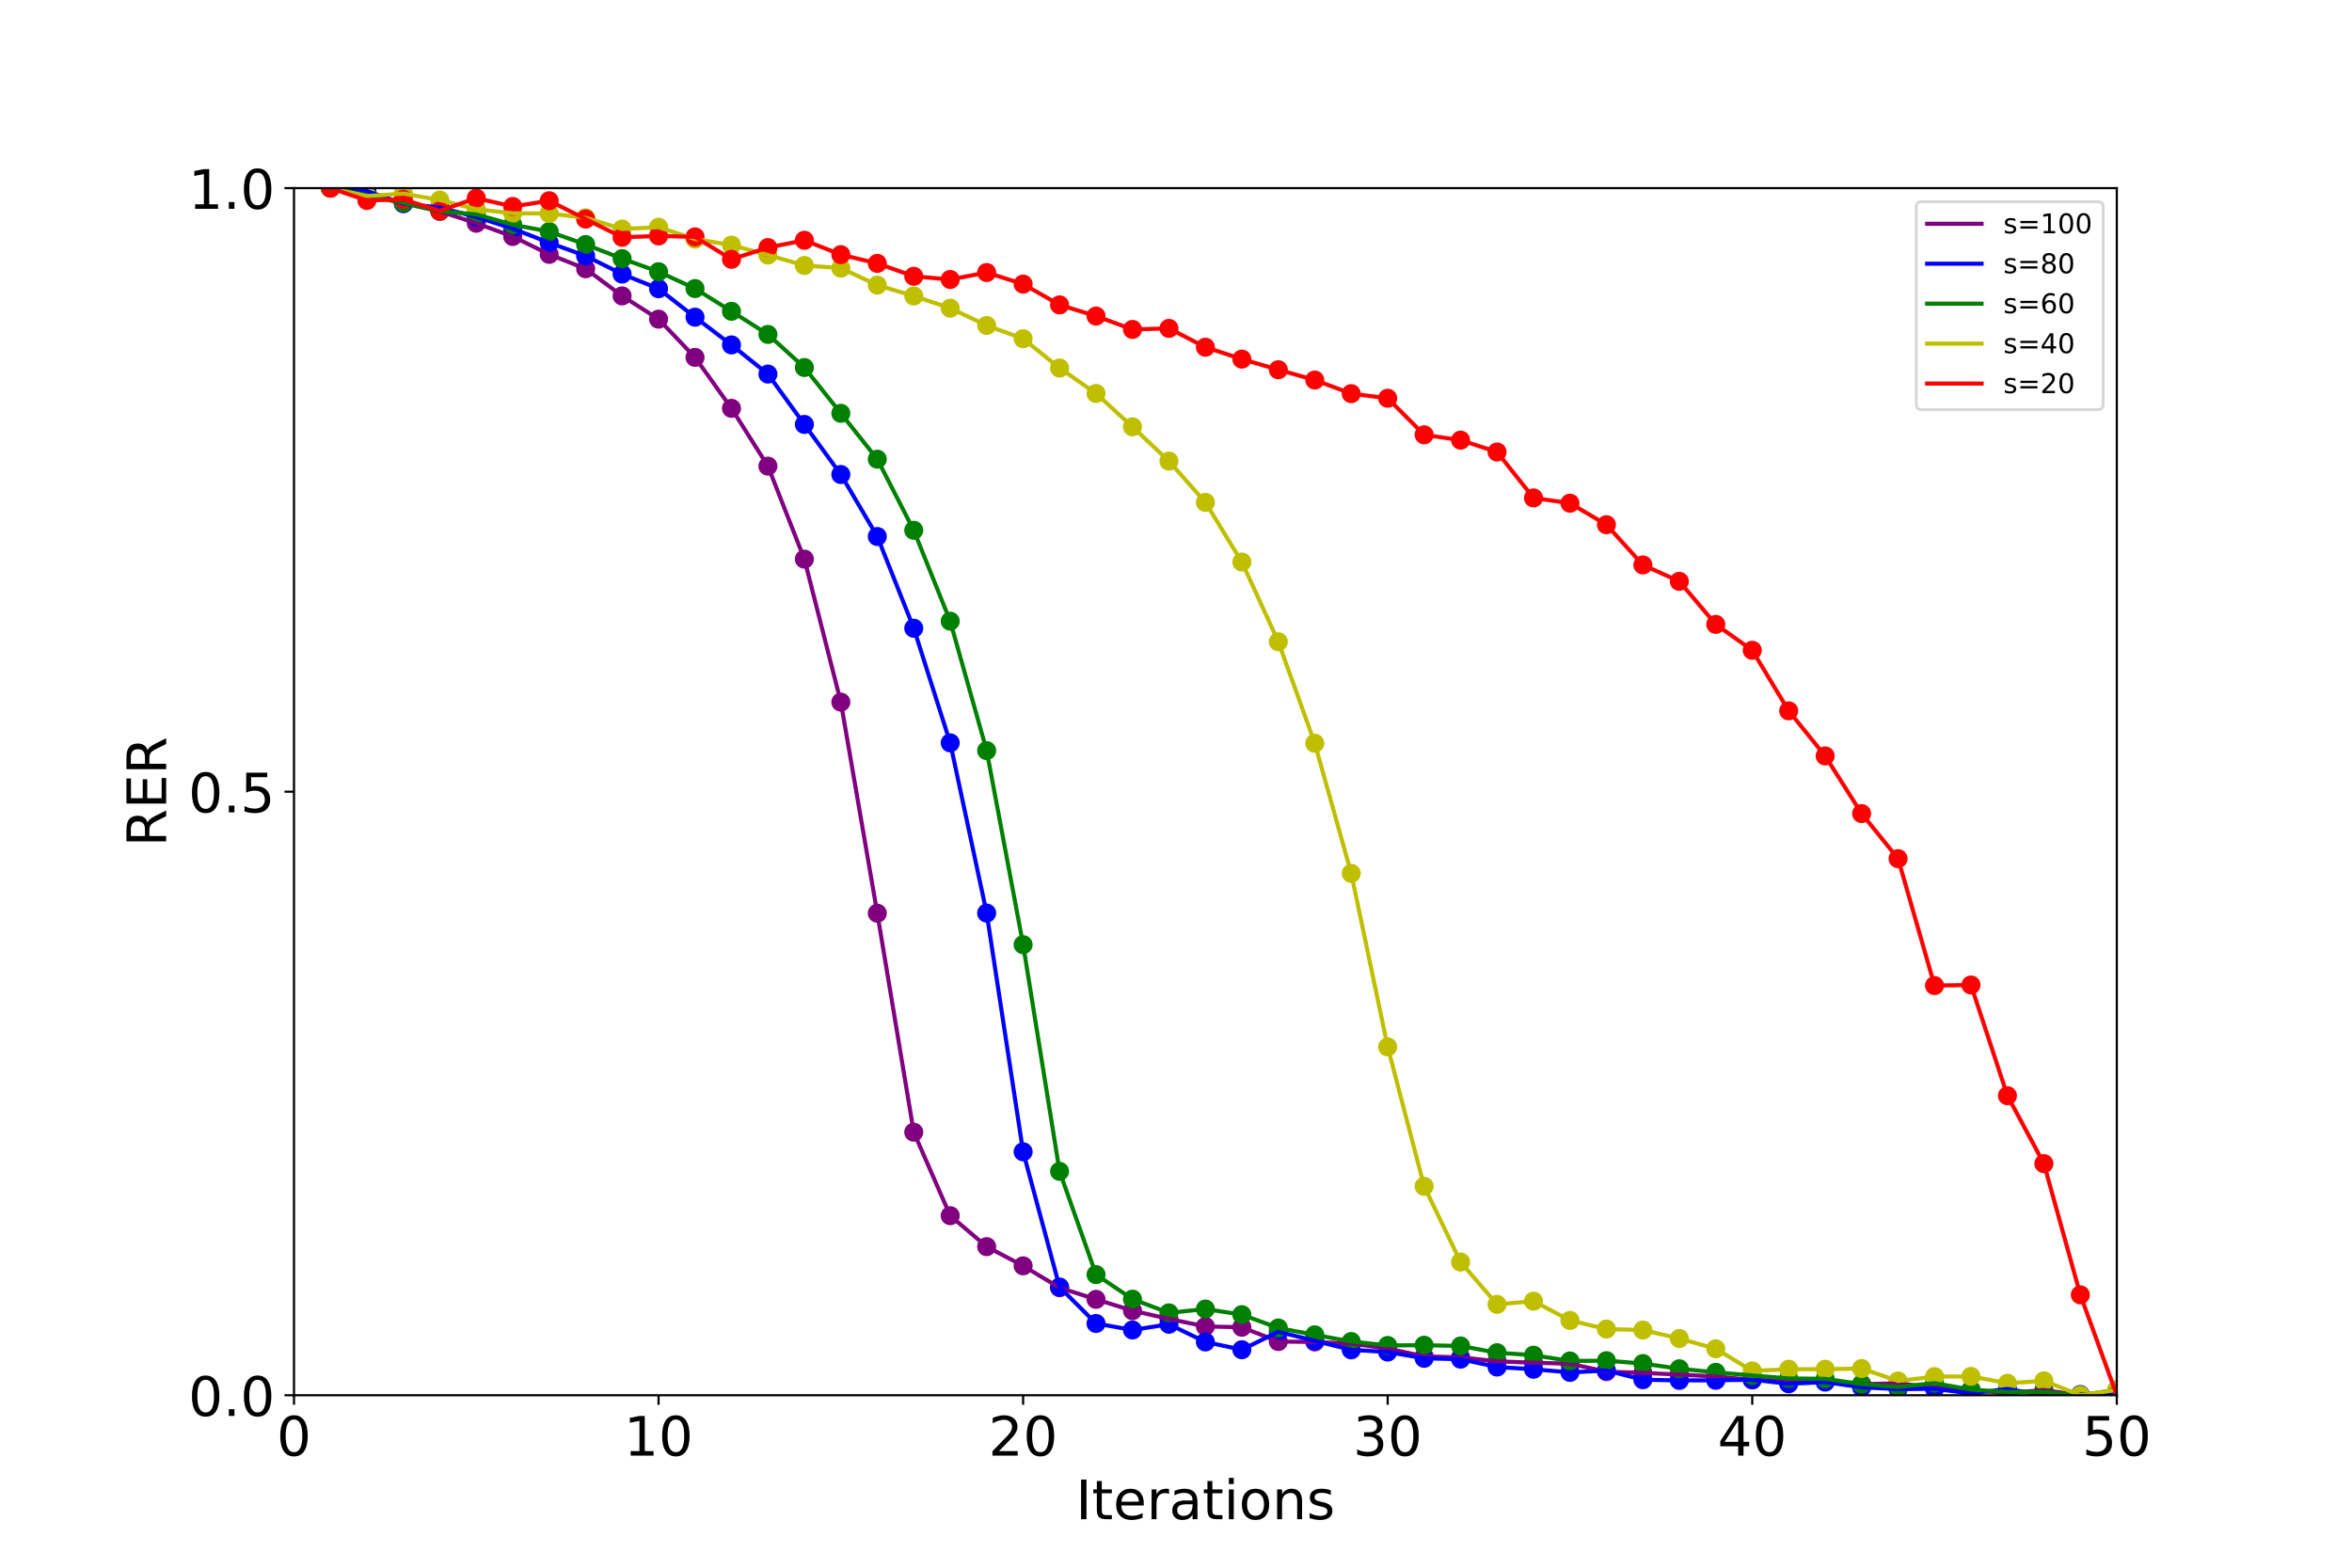 <?xml version="1.0" encoding="utf-8" standalone="no"?>
<!DOCTYPE svg PUBLIC "-//W3C//DTD SVG 1.1//EN"
  "http://www.w3.org/Graphics/SVG/1.1/DTD/svg11.dtd">
<!-- Created with matplotlib (https://matplotlib.org/) -->
<svg height="576pt" version="1.1" viewBox="0 0 864 576" width="864pt" xmlns="http://www.w3.org/2000/svg" xmlns:xlink="http://www.w3.org/1999/xlink">
 <defs>
  <style type="text/css">*{stroke-linecap:butt;stroke-linejoin:round;}</style>
 </defs>
 <g id="figure_1">
  <g id="patch_1">
   <path d="M 0 576 
L 864 576 
L 864 0 
L 0 0 
z
" style="fill:#ffffff;"/>
  </g>
  <g id="axes_1">
   <g id="patch_2">
    <path d="M 108 512.64 
L 777.6 512.64 
L 777.6 69.12 
L 108 69.12 
z
" style="fill:#ffffff;"/>
   </g>
   <g id="PathCollection_1">
    <defs>
     <path d="M 0 3 
C 0.796 3 1.559 2.684 2.121 2.121 
C 2.684 1.559 3 0.796 3 0 
C 3 -0.796 2.684 -1.559 2.121 -2.121 
C 1.559 -2.684 0.796 -3 0 -3 
C -0.796 -3 -1.559 -2.684 -2.121 -2.121 
C -2.684 -1.559 -3 -0.796 -3 0 
C -3 0.796 -2.684 1.559 -2.121 2.121 
C -1.559 2.684 -0.796 3 0 3 
z
" id="mfdae2e7017" style="stroke:#800080;"/>
    </defs>
    <g clip-path="url(#p3c20fa9053)">
     <use style="fill:#800080;stroke:#800080;" x="121.392" xlink:href="#mfdae2e7017" y="69.12"/>
     <use style="fill:#800080;stroke:#800080;" x="134.784" xlink:href="#mfdae2e7017" y="71.771"/>
     <use style="fill:#800080;stroke:#800080;" x="148.176" xlink:href="#mfdae2e7017" y="74.691"/>
     <use style="fill:#800080;stroke:#800080;" x="161.568" xlink:href="#mfdae2e7017" y="77.673"/>
     <use style="fill:#800080;stroke:#800080;" x="174.96" xlink:href="#mfdae2e7017" y="82.024"/>
     <use style="fill:#800080;stroke:#800080;" x="188.352" xlink:href="#mfdae2e7017" y="86.898"/>
     <use style="fill:#800080;stroke:#800080;" x="201.744" xlink:href="#mfdae2e7017" y="93.459"/>
     <use style="fill:#800080;stroke:#800080;" x="215.136" xlink:href="#mfdae2e7017" y="98.762"/>
     <use style="fill:#800080;stroke:#800080;" x="228.528" xlink:href="#mfdae2e7017" y="108.728"/>
     <use style="fill:#800080;stroke:#800080;" x="241.92" xlink:href="#mfdae2e7017" y="117.267"/>
     <use style="fill:#800080;stroke:#800080;" x="255.312" xlink:href="#mfdae2e7017" y="131.307"/>
     <use style="fill:#800080;stroke:#800080;" x="268.704" xlink:href="#mfdae2e7017" y="150.032"/>
     <use style="fill:#800080;stroke:#800080;" x="282.096" xlink:href="#mfdae2e7017" y="171.269"/>
     <use style="fill:#800080;stroke:#800080;" x="295.488" xlink:href="#mfdae2e7017" y="205.431"/>
     <use style="fill:#800080;stroke:#800080;" x="308.88" xlink:href="#mfdae2e7017" y="257.971"/>
     <use style="fill:#800080;stroke:#800080;" x="322.272" xlink:href="#mfdae2e7017" y="335.539"/>
     <use style="fill:#800080;stroke:#800080;" x="335.664" xlink:href="#mfdae2e7017" y="415.989"/>
     <use style="fill:#800080;stroke:#800080;" x="349.056" xlink:href="#mfdae2e7017" y="446.665"/>
     <use style="fill:#800080;stroke:#800080;" x="362.448" xlink:href="#mfdae2e7017" y="458.043"/>
     <use style="fill:#800080;stroke:#800080;" x="375.84" xlink:href="#mfdae2e7017" y="465.097"/>
     <use style="fill:#800080;stroke:#800080;" x="389.232" xlink:href="#mfdae2e7017" y="473.139"/>
     <use style="fill:#800080;stroke:#800080;" x="402.624" xlink:href="#mfdae2e7017" y="477.407"/>
     <use style="fill:#800080;stroke:#800080;" x="416.016" xlink:href="#mfdae2e7017" y="481.571"/>
     <use style="fill:#800080;stroke:#800080;" x="429.408" xlink:href="#mfdae2e7017" y="484.601"/>
     <use style="fill:#800080;stroke:#800080;" x="442.8" xlink:href="#mfdae2e7017" y="487.361"/>
     <use style="fill:#800080;stroke:#800080;" x="456.192" xlink:href="#mfdae2e7017" y="487.665"/>
     <use style="fill:#800080;stroke:#800080;" x="469.584" xlink:href="#mfdae2e7017" y="492.911"/>
     <use style="fill:#800080;stroke:#800080;" x="482.976" xlink:href="#mfdae2e7017" y="493.058"/>
     <use style="fill:#800080;stroke:#800080;" x="496.368" xlink:href="#mfdae2e7017" y="493.695"/>
     <use style="fill:#800080;stroke:#800080;" x="509.76" xlink:href="#mfdae2e7017" y="495.455"/>
     <use style="fill:#800080;stroke:#800080;" x="523.152" xlink:href="#mfdae2e7017" y="498.366"/>
     <use style="fill:#800080;stroke:#800080;" x="536.544" xlink:href="#mfdae2e7017" y="498.718"/>
     <use style="fill:#800080;stroke:#800080;" x="549.936" xlink:href="#mfdae2e7017" y="500.182"/>
     <use style="fill:#800080;stroke:#800080;" x="563.328" xlink:href="#mfdae2e7017" y="500.684"/>
     <use style="fill:#800080;stroke:#800080;" x="576.72" xlink:href="#mfdae2e7017" y="501.062"/>
     <use style="fill:#800080;stroke:#800080;" x="590.112" xlink:href="#mfdae2e7017" y="503.964"/>
     <use style="fill:#800080;stroke:#800080;" x="603.504" xlink:href="#mfdae2e7017" y="504.432"/>
     <use style="fill:#800080;stroke:#800080;" x="616.896" xlink:href="#mfdae2e7017" y="505.051"/>
     <use style="fill:#800080;stroke:#800080;" x="630.288" xlink:href="#mfdae2e7017" y="505.749"/>
     <use style="fill:#800080;stroke:#800080;" x="643.68" xlink:href="#mfdae2e7017" y="507.006"/>
     <use style="fill:#800080;stroke:#800080;" x="657.072" xlink:href="#mfdae2e7017" y="507.304"/>
     <use style="fill:#800080;stroke:#800080;" x="670.464" xlink:href="#mfdae2e7017" y="507.492"/>
     <use style="fill:#800080;stroke:#800080;" x="683.856" xlink:href="#mfdae2e7017" y="508.569"/>
     <use style="fill:#800080;stroke:#800080;" x="697.248" xlink:href="#mfdae2e7017" y="508.269"/>
     <use style="fill:#800080;stroke:#800080;" x="710.64" xlink:href="#mfdae2e7017" y="509.815"/>
     <use style="fill:#800080;stroke:#800080;" x="724.032" xlink:href="#mfdae2e7017" y="510.755"/>
     <use style="fill:#800080;stroke:#800080;" x="737.424" xlink:href="#mfdae2e7017" y="511.852"/>
     <use style="fill:#800080;stroke:#800080;" x="750.816" xlink:href="#mfdae2e7017" y="510.717"/>
     <use style="fill:#800080;stroke:#800080;" x="764.208" xlink:href="#mfdae2e7017" y="512.64"/>
     <use style="fill:#800080;stroke:#800080;" x="777.6" xlink:href="#mfdae2e7017" y="511.805"/>
    </g>
   </g>
   <g id="PathCollection_2">
    <defs>
     <path d="M 0 3 
C 0.796 3 1.559 2.684 2.121 2.121 
C 2.684 1.559 3 0.796 3 0 
C 3 -0.796 2.684 -1.559 2.121 -2.121 
C 1.559 -2.684 0.796 -3 0 -3 
C -0.796 -3 -1.559 -2.684 -2.121 -2.121 
C -2.684 -1.559 -3 -0.796 -3 0 
C -3 0.796 -2.684 1.559 -2.121 2.121 
C -1.559 2.684 -0.796 3 0 3 
z
" id="m4d33d87f3a" style="stroke:#0000ff;"/>
    </defs>
    <g clip-path="url(#p3c20fa9053)">
     <use style="fill:#0000ff;stroke:#0000ff;" x="121.392" xlink:href="#m4d33d87f3a" y="69.12"/>
     <use style="fill:#0000ff;stroke:#0000ff;" x="134.784" xlink:href="#m4d33d87f3a" y="70.202"/>
     <use style="fill:#0000ff;stroke:#0000ff;" x="148.176" xlink:href="#m4d33d87f3a" y="74.846"/>
     <use style="fill:#0000ff;stroke:#0000ff;" x="161.568" xlink:href="#m4d33d87f3a" y="76.245"/>
     <use style="fill:#0000ff;stroke:#0000ff;" x="174.96" xlink:href="#m4d33d87f3a" y="79.733"/>
     <use style="fill:#0000ff;stroke:#0000ff;" x="188.352" xlink:href="#m4d33d87f3a" y="84.003"/>
     <use style="fill:#0000ff;stroke:#0000ff;" x="201.744" xlink:href="#m4d33d87f3a" y="89.193"/>
     <use style="fill:#0000ff;stroke:#0000ff;" x="215.136" xlink:href="#m4d33d87f3a" y="94.036"/>
     <use style="fill:#0000ff;stroke:#0000ff;" x="228.528" xlink:href="#m4d33d87f3a" y="100.691"/>
     <use style="fill:#0000ff;stroke:#0000ff;" x="241.92" xlink:href="#m4d33d87f3a" y="106.084"/>
     <use style="fill:#0000ff;stroke:#0000ff;" x="255.312" xlink:href="#m4d33d87f3a" y="116.538"/>
     <use style="fill:#0000ff;stroke:#0000ff;" x="268.704" xlink:href="#m4d33d87f3a" y="126.727"/>
     <use style="fill:#0000ff;stroke:#0000ff;" x="282.096" xlink:href="#m4d33d87f3a" y="137.446"/>
     <use style="fill:#0000ff;stroke:#0000ff;" x="295.488" xlink:href="#m4d33d87f3a" y="155.941"/>
     <use style="fill:#0000ff;stroke:#0000ff;" x="308.88" xlink:href="#m4d33d87f3a" y="174.342"/>
     <use style="fill:#0000ff;stroke:#0000ff;" x="322.272" xlink:href="#m4d33d87f3a" y="197.116"/>
     <use style="fill:#0000ff;stroke:#0000ff;" x="335.664" xlink:href="#m4d33d87f3a" y="230.825"/>
     <use style="fill:#0000ff;stroke:#0000ff;" x="349.056" xlink:href="#m4d33d87f3a" y="272.948"/>
     <use style="fill:#0000ff;stroke:#0000ff;" x="362.448" xlink:href="#m4d33d87f3a" y="335.484"/>
     <use style="fill:#0000ff;stroke:#0000ff;" x="375.84" xlink:href="#m4d33d87f3a" y="423.189"/>
     <use style="fill:#0000ff;stroke:#0000ff;" x="389.232" xlink:href="#m4d33d87f3a" y="472.888"/>
     <use style="fill:#0000ff;stroke:#0000ff;" x="402.624" xlink:href="#m4d33d87f3a" y="486.275"/>
     <use style="fill:#0000ff;stroke:#0000ff;" x="416.016" xlink:href="#m4d33d87f3a" y="488.667"/>
     <use style="fill:#0000ff;stroke:#0000ff;" x="429.408" xlink:href="#m4d33d87f3a" y="486.551"/>
     <use style="fill:#0000ff;stroke:#0000ff;" x="442.8" xlink:href="#m4d33d87f3a" y="493.063"/>
     <use style="fill:#0000ff;stroke:#0000ff;" x="456.192" xlink:href="#m4d33d87f3a" y="495.919"/>
     <use style="fill:#0000ff;stroke:#0000ff;" x="469.584" xlink:href="#m4d33d87f3a" y="489.298"/>
     <use style="fill:#0000ff;stroke:#0000ff;" x="482.976" xlink:href="#m4d33d87f3a" y="492.659"/>
     <use style="fill:#0000ff;stroke:#0000ff;" x="496.368" xlink:href="#m4d33d87f3a" y="495.959"/>
     <use style="fill:#0000ff;stroke:#0000ff;" x="509.76" xlink:href="#m4d33d87f3a" y="496.766"/>
     <use style="fill:#0000ff;stroke:#0000ff;" x="523.152" xlink:href="#m4d33d87f3a" y="499.073"/>
     <use style="fill:#0000ff;stroke:#0000ff;" x="536.544" xlink:href="#m4d33d87f3a" y="499.385"/>
     <use style="fill:#0000ff;stroke:#0000ff;" x="549.936" xlink:href="#m4d33d87f3a" y="502.279"/>
     <use style="fill:#0000ff;stroke:#0000ff;" x="563.328" xlink:href="#m4d33d87f3a" y="503.085"/>
     <use style="fill:#0000ff;stroke:#0000ff;" x="576.72" xlink:href="#m4d33d87f3a" y="504.244"/>
     <use style="fill:#0000ff;stroke:#0000ff;" x="590.112" xlink:href="#m4d33d87f3a" y="503.557"/>
     <use style="fill:#0000ff;stroke:#0000ff;" x="603.504" xlink:href="#m4d33d87f3a" y="506.937"/>
     <use style="fill:#0000ff;stroke:#0000ff;" x="616.896" xlink:href="#m4d33d87f3a" y="507.187"/>
     <use style="fill:#0000ff;stroke:#0000ff;" x="630.288" xlink:href="#m4d33d87f3a" y="507.153"/>
     <use style="fill:#0000ff;stroke:#0000ff;" x="643.68" xlink:href="#m4d33d87f3a" y="506.937"/>
     <use style="fill:#0000ff;stroke:#0000ff;" x="657.072" xlink:href="#m4d33d87f3a" y="508.44"/>
     <use style="fill:#0000ff;stroke:#0000ff;" x="670.464" xlink:href="#m4d33d87f3a" y="507.813"/>
     <use style="fill:#0000ff;stroke:#0000ff;" x="683.856" xlink:href="#m4d33d87f3a" y="509.714"/>
     <use style="fill:#0000ff;stroke:#0000ff;" x="697.248" xlink:href="#m4d33d87f3a" y="510.394"/>
     <use style="fill:#0000ff;stroke:#0000ff;" x="710.64" xlink:href="#m4d33d87f3a" y="510.274"/>
     <use style="fill:#0000ff;stroke:#0000ff;" x="724.032" xlink:href="#m4d33d87f3a" y="512.003"/>
     <use style="fill:#0000ff;stroke:#0000ff;" x="737.424" xlink:href="#m4d33d87f3a" y="510.316"/>
     <use style="fill:#0000ff;stroke:#0000ff;" x="750.816" xlink:href="#m4d33d87f3a" y="512.64"/>
     <use style="fill:#0000ff;stroke:#0000ff;" x="764.208" xlink:href="#m4d33d87f3a" y="512.375"/>
     <use style="fill:#0000ff;stroke:#0000ff;" x="777.6" xlink:href="#m4d33d87f3a" y="512.482"/>
    </g>
   </g>
   <g id="PathCollection_3">
    <defs>
     <path d="M 0 3 
C 0.796 3 1.559 2.684 2.121 2.121 
C 2.684 1.559 3 0.796 3 0 
C 3 -0.796 2.684 -1.559 2.121 -2.121 
C 1.559 -2.684 0.796 -3 0 -3 
C -0.796 -3 -1.559 -2.684 -2.121 -2.121 
C -2.684 -1.559 -3 -0.796 -3 0 
C -3 0.796 -2.684 1.559 -2.121 2.121 
C -1.559 2.684 -0.796 3 0 3 
z
" id="mc385e2de82" style="stroke:#008000;"/>
    </defs>
    <g clip-path="url(#p3c20fa9053)">
     <use style="fill:#008000;stroke:#008000;" x="121.392" xlink:href="#mc385e2de82" y="69.12"/>
     <use style="fill:#008000;stroke:#008000;" x="134.784" xlink:href="#mc385e2de82" y="71.742"/>
     <use style="fill:#008000;stroke:#008000;" x="148.176" xlink:href="#mc385e2de82" y="74.508"/>
     <use style="fill:#008000;stroke:#008000;" x="161.568" xlink:href="#mc385e2de82" y="77.611"/>
     <use style="fill:#008000;stroke:#008000;" x="174.96" xlink:href="#mc385e2de82" y="78.777"/>
     <use style="fill:#008000;stroke:#008000;" x="188.352" xlink:href="#mc385e2de82" y="82.549"/>
     <use style="fill:#008000;stroke:#008000;" x="201.744" xlink:href="#mc385e2de82" y="85.093"/>
     <use style="fill:#008000;stroke:#008000;" x="215.136" xlink:href="#mc385e2de82" y="89.846"/>
     <use style="fill:#008000;stroke:#008000;" x="228.528" xlink:href="#mc385e2de82" y="95.021"/>
     <use style="fill:#008000;stroke:#008000;" x="241.92" xlink:href="#mc385e2de82" y="99.843"/>
     <use style="fill:#008000;stroke:#008000;" x="255.312" xlink:href="#mc385e2de82" y="106.024"/>
     <use style="fill:#008000;stroke:#008000;" x="268.704" xlink:href="#mc385e2de82" y="114.379"/>
     <use style="fill:#008000;stroke:#008000;" x="282.096" xlink:href="#mc385e2de82" y="122.877"/>
     <use style="fill:#008000;stroke:#008000;" x="295.488" xlink:href="#mc385e2de82" y="135.035"/>
     <use style="fill:#008000;stroke:#008000;" x="308.88" xlink:href="#mc385e2de82" y="151.862"/>
     <use style="fill:#008000;stroke:#008000;" x="322.272" xlink:href="#mc385e2de82" y="168.714"/>
     <use style="fill:#008000;stroke:#008000;" x="335.664" xlink:href="#mc385e2de82" y="194.841"/>
     <use style="fill:#008000;stroke:#008000;" x="349.056" xlink:href="#mc385e2de82" y="228.236"/>
     <use style="fill:#008000;stroke:#008000;" x="362.448" xlink:href="#mc385e2de82" y="275.786"/>
     <use style="fill:#008000;stroke:#008000;" x="375.84" xlink:href="#mc385e2de82" y="347.094"/>
     <use style="fill:#008000;stroke:#008000;" x="389.232" xlink:href="#mc385e2de82" y="430.385"/>
     <use style="fill:#008000;stroke:#008000;" x="402.624" xlink:href="#mc385e2de82" y="468.311"/>
     <use style="fill:#008000;stroke:#008000;" x="416.016" xlink:href="#mc385e2de82" y="477.33"/>
     <use style="fill:#008000;stroke:#008000;" x="429.408" xlink:href="#mc385e2de82" y="482.367"/>
     <use style="fill:#008000;stroke:#008000;" x="442.8" xlink:href="#mc385e2de82" y="480.965"/>
     <use style="fill:#008000;stroke:#008000;" x="456.192" xlink:href="#mc385e2de82" y="483.03"/>
     <use style="fill:#008000;stroke:#008000;" x="469.584" xlink:href="#mc385e2de82" y="487.934"/>
     <use style="fill:#008000;stroke:#008000;" x="482.976" xlink:href="#mc385e2de82" y="490.445"/>
     <use style="fill:#008000;stroke:#008000;" x="496.368" xlink:href="#mc385e2de82" y="492.9"/>
     <use style="fill:#008000;stroke:#008000;" x="509.76" xlink:href="#mc385e2de82" y="494.344"/>
     <use style="fill:#008000;stroke:#008000;" x="523.152" xlink:href="#mc385e2de82" y="494.255"/>
     <use style="fill:#008000;stroke:#008000;" x="536.544" xlink:href="#mc385e2de82" y="494.536"/>
     <use style="fill:#008000;stroke:#008000;" x="549.936" xlink:href="#mc385e2de82" y="497.018"/>
     <use style="fill:#008000;stroke:#008000;" x="563.328" xlink:href="#mc385e2de82" y="497.929"/>
     <use style="fill:#008000;stroke:#008000;" x="576.72" xlink:href="#mc385e2de82" y="500.048"/>
     <use style="fill:#008000;stroke:#008000;" x="590.112" xlink:href="#mc385e2de82" y="499.943"/>
     <use style="fill:#008000;stroke:#008000;" x="603.504" xlink:href="#mc385e2de82" y="500.988"/>
     <use style="fill:#008000;stroke:#008000;" x="616.896" xlink:href="#mc385e2de82" y="502.915"/>
     <use style="fill:#008000;stroke:#008000;" x="630.288" xlink:href="#mc385e2de82" y="504.218"/>
     <use style="fill:#008000;stroke:#008000;" x="643.68" xlink:href="#mc385e2de82" y="505.376"/>
     <use style="fill:#008000;stroke:#008000;" x="657.072" xlink:href="#mc385e2de82" y="506.456"/>
     <use style="fill:#008000;stroke:#008000;" x="670.464" xlink:href="#mc385e2de82" y="506.609"/>
     <use style="fill:#008000;stroke:#008000;" x="683.856" xlink:href="#mc385e2de82" y="508.539"/>
     <use style="fill:#008000;stroke:#008000;" x="697.248" xlink:href="#mc385e2de82" y="509.57"/>
     <use style="fill:#008000;stroke:#008000;" x="710.64" xlink:href="#mc385e2de82" y="508.191"/>
     <use style="fill:#008000;stroke:#008000;" x="724.032" xlink:href="#mc385e2de82" y="510.572"/>
     <use style="fill:#008000;stroke:#008000;" x="737.424" xlink:href="#mc385e2de82" y="511.438"/>
     <use style="fill:#008000;stroke:#008000;" x="750.816" xlink:href="#mc385e2de82" y="511.437"/>
     <use style="fill:#008000;stroke:#008000;" x="764.208" xlink:href="#mc385e2de82" y="512.64"/>
     <use style="fill:#008000;stroke:#008000;" x="777.6" xlink:href="#mc385e2de82" y="510.653"/>
    </g>
   </g>
   <g id="PathCollection_4">
    <defs>
     <path d="M 0 3 
C 0.796 3 1.559 2.684 2.121 2.121 
C 2.684 1.559 3 0.796 3 0 
C 3 -0.796 2.684 -1.559 2.121 -2.121 
C 1.559 -2.684 0.796 -3 0 -3 
C -0.796 -3 -1.559 -2.684 -2.121 -2.121 
C -2.684 -1.559 -3 -0.796 -3 0 
C -3 0.796 -2.684 1.559 -2.121 2.121 
C -1.559 2.684 -0.796 3 0 3 
z
" id="m74ad76a799" style="stroke:#bfbf00;"/>
    </defs>
    <g clip-path="url(#p3c20fa9053)">
     <use style="fill:#bfbf00;stroke:#bfbf00;" x="121.392" xlink:href="#m74ad76a799" y="69.12"/>
     <use style="fill:#bfbf00;stroke:#bfbf00;" x="134.784" xlink:href="#m74ad76a799" y="72.024"/>
     <use style="fill:#bfbf00;stroke:#bfbf00;" x="148.176" xlink:href="#m74ad76a799" y="71.13"/>
     <use style="fill:#bfbf00;stroke:#bfbf00;" x="161.568" xlink:href="#m74ad76a799" y="73.509"/>
     <use style="fill:#bfbf00;stroke:#bfbf00;" x="174.96" xlink:href="#m74ad76a799" y="76.876"/>
     <use style="fill:#bfbf00;stroke:#bfbf00;" x="188.352" xlink:href="#m74ad76a799" y="78.377"/>
     <use style="fill:#bfbf00;stroke:#bfbf00;" x="201.744" xlink:href="#m74ad76a799" y="78.423"/>
     <use style="fill:#bfbf00;stroke:#bfbf00;" x="215.136" xlink:href="#m74ad76a799" y="80.032"/>
     <use style="fill:#bfbf00;stroke:#bfbf00;" x="228.528" xlink:href="#m74ad76a799" y="84.14"/>
     <use style="fill:#bfbf00;stroke:#bfbf00;" x="241.92" xlink:href="#m74ad76a799" y="83.483"/>
     <use style="fill:#bfbf00;stroke:#bfbf00;" x="255.312" xlink:href="#m74ad76a799" y="87.845"/>
     <use style="fill:#bfbf00;stroke:#bfbf00;" x="268.704" xlink:href="#m74ad76a799" y="90.049"/>
     <use style="fill:#bfbf00;stroke:#bfbf00;" x="282.096" xlink:href="#m74ad76a799" y="93.712"/>
     <use style="fill:#bfbf00;stroke:#bfbf00;" x="295.488" xlink:href="#m74ad76a799" y="97.536"/>
     <use style="fill:#bfbf00;stroke:#bfbf00;" x="308.88" xlink:href="#m74ad76a799" y="98.516"/>
     <use style="fill:#bfbf00;stroke:#bfbf00;" x="322.272" xlink:href="#m74ad76a799" y="104.761"/>
     <use style="fill:#bfbf00;stroke:#bfbf00;" x="335.664" xlink:href="#m74ad76a799" y="108.752"/>
     <use style="fill:#bfbf00;stroke:#bfbf00;" x="349.056" xlink:href="#m74ad76a799" y="113.226"/>
     <use style="fill:#bfbf00;stroke:#bfbf00;" x="362.448" xlink:href="#m74ad76a799" y="119.582"/>
     <use style="fill:#bfbf00;stroke:#bfbf00;" x="375.84" xlink:href="#m74ad76a799" y="124.451"/>
     <use style="fill:#bfbf00;stroke:#bfbf00;" x="389.232" xlink:href="#m74ad76a799" y="135.221"/>
     <use style="fill:#bfbf00;stroke:#bfbf00;" x="402.624" xlink:href="#m74ad76a799" y="144.565"/>
     <use style="fill:#bfbf00;stroke:#bfbf00;" x="416.016" xlink:href="#m74ad76a799" y="156.826"/>
     <use style="fill:#bfbf00;stroke:#bfbf00;" x="429.408" xlink:href="#m74ad76a799" y="169.426"/>
     <use style="fill:#bfbf00;stroke:#bfbf00;" x="442.8" xlink:href="#m74ad76a799" y="184.585"/>
     <use style="fill:#bfbf00;stroke:#bfbf00;" x="456.192" xlink:href="#m74ad76a799" y="206.484"/>
     <use style="fill:#bfbf00;stroke:#bfbf00;" x="469.584" xlink:href="#m74ad76a799" y="235.792"/>
     <use style="fill:#bfbf00;stroke:#bfbf00;" x="482.976" xlink:href="#m74ad76a799" y="273.087"/>
     <use style="fill:#bfbf00;stroke:#bfbf00;" x="496.368" xlink:href="#m74ad76a799" y="320.896"/>
     <use style="fill:#bfbf00;stroke:#bfbf00;" x="509.76" xlink:href="#m74ad76a799" y="384.633"/>
     <use style="fill:#bfbf00;stroke:#bfbf00;" x="523.152" xlink:href="#m74ad76a799" y="435.864"/>
     <use style="fill:#bfbf00;stroke:#bfbf00;" x="536.544" xlink:href="#m74ad76a799" y="463.701"/>
     <use style="fill:#bfbf00;stroke:#bfbf00;" x="549.936" xlink:href="#m74ad76a799" y="479.251"/>
     <use style="fill:#bfbf00;stroke:#bfbf00;" x="563.328" xlink:href="#m74ad76a799" y="478.074"/>
     <use style="fill:#bfbf00;stroke:#bfbf00;" x="576.72" xlink:href="#m74ad76a799" y="485.152"/>
     <use style="fill:#bfbf00;stroke:#bfbf00;" x="590.112" xlink:href="#m74ad76a799" y="488.318"/>
     <use style="fill:#bfbf00;stroke:#bfbf00;" x="603.504" xlink:href="#m74ad76a799" y="488.688"/>
     <use style="fill:#bfbf00;stroke:#bfbf00;" x="616.896" xlink:href="#m74ad76a799" y="491.793"/>
     <use style="fill:#bfbf00;stroke:#bfbf00;" x="630.288" xlink:href="#m74ad76a799" y="495.563"/>
     <use style="fill:#bfbf00;stroke:#bfbf00;" x="643.68" xlink:href="#m74ad76a799" y="503.699"/>
     <use style="fill:#bfbf00;stroke:#bfbf00;" x="657.072" xlink:href="#m74ad76a799" y="503.084"/>
     <use style="fill:#bfbf00;stroke:#bfbf00;" x="670.464" xlink:href="#m74ad76a799" y="503.075"/>
     <use style="fill:#bfbf00;stroke:#bfbf00;" x="683.856" xlink:href="#m74ad76a799" y="502.827"/>
     <use style="fill:#bfbf00;stroke:#bfbf00;" x="697.248" xlink:href="#m74ad76a799" y="507.403"/>
     <use style="fill:#bfbf00;stroke:#bfbf00;" x="710.64" xlink:href="#m74ad76a799" y="505.78"/>
     <use style="fill:#bfbf00;stroke:#bfbf00;" x="724.032" xlink:href="#m74ad76a799" y="505.711"/>
     <use style="fill:#bfbf00;stroke:#bfbf00;" x="737.424" xlink:href="#m74ad76a799" y="508.227"/>
     <use style="fill:#bfbf00;stroke:#bfbf00;" x="750.816" xlink:href="#m74ad76a799" y="507.346"/>
     <use style="fill:#bfbf00;stroke:#bfbf00;" x="764.208" xlink:href="#m74ad76a799" y="512.64"/>
     <use style="fill:#bfbf00;stroke:#bfbf00;" x="777.6" xlink:href="#m74ad76a799" y="510.645"/>
    </g>
   </g>
   <g id="PathCollection_5">
    <defs>
     <path d="M 0 3 
C 0.796 3 1.559 2.684 2.121 2.121 
C 2.684 1.559 3 0.796 3 0 
C 3 -0.796 2.684 -1.559 2.121 -2.121 
C 1.559 -2.684 0.796 -3 0 -3 
C -0.796 -3 -1.559 -2.684 -2.121 -2.121 
C -2.684 -1.559 -3 -0.796 -3 0 
C -3 0.796 -2.684 1.559 -2.121 2.121 
C -1.559 2.684 -0.796 3 0 3 
z
" id="ma93f3cd6f7" style="stroke:#ff0000;"/>
    </defs>
    <g clip-path="url(#p3c20fa9053)">
     <use style="fill:#ff0000;stroke:#ff0000;" x="121.392" xlink:href="#ma93f3cd6f7" y="69.12"/>
     <use style="fill:#ff0000;stroke:#ff0000;" x="134.784" xlink:href="#ma93f3cd6f7" y="73.656"/>
     <use style="fill:#ff0000;stroke:#ff0000;" x="148.176" xlink:href="#ma93f3cd6f7" y="73.273"/>
     <use style="fill:#ff0000;stroke:#ff0000;" x="161.568" xlink:href="#ma93f3cd6f7" y="77.46"/>
     <use style="fill:#ff0000;stroke:#ff0000;" x="174.96" xlink:href="#ma93f3cd6f7" y="72.795"/>
     <use style="fill:#ff0000;stroke:#ff0000;" x="188.352" xlink:href="#ma93f3cd6f7" y="75.868"/>
     <use style="fill:#ff0000;stroke:#ff0000;" x="201.744" xlink:href="#ma93f3cd6f7" y="73.759"/>
     <use style="fill:#ff0000;stroke:#ff0000;" x="215.136" xlink:href="#ma93f3cd6f7" y="80.493"/>
     <use style="fill:#ff0000;stroke:#ff0000;" x="228.528" xlink:href="#ma93f3cd6f7" y="87.183"/>
     <use style="fill:#ff0000;stroke:#ff0000;" x="241.92" xlink:href="#ma93f3cd6f7" y="86.691"/>
     <use style="fill:#ff0000;stroke:#ff0000;" x="255.312" xlink:href="#ma93f3cd6f7" y="87.038"/>
     <use style="fill:#ff0000;stroke:#ff0000;" x="268.704" xlink:href="#ma93f3cd6f7" y="95.27"/>
     <use style="fill:#ff0000;stroke:#ff0000;" x="282.096" xlink:href="#ma93f3cd6f7" y="90.965"/>
     <use style="fill:#ff0000;stroke:#ff0000;" x="295.488" xlink:href="#ma93f3cd6f7" y="88.278"/>
     <use style="fill:#ff0000;stroke:#ff0000;" x="308.88" xlink:href="#ma93f3cd6f7" y="93.565"/>
     <use style="fill:#ff0000;stroke:#ff0000;" x="322.272" xlink:href="#ma93f3cd6f7" y="96.777"/>
     <use style="fill:#ff0000;stroke:#ff0000;" x="335.664" xlink:href="#ma93f3cd6f7" y="101.512"/>
     <use style="fill:#ff0000;stroke:#ff0000;" x="349.056" xlink:href="#ma93f3cd6f7" y="102.69"/>
     <use style="fill:#ff0000;stroke:#ff0000;" x="362.448" xlink:href="#ma93f3cd6f7" y="100.135"/>
     <use style="fill:#ff0000;stroke:#ff0000;" x="375.84" xlink:href="#ma93f3cd6f7" y="104.384"/>
     <use style="fill:#ff0000;stroke:#ff0000;" x="389.232" xlink:href="#ma93f3cd6f7" y="112.027"/>
     <use style="fill:#ff0000;stroke:#ff0000;" x="402.624" xlink:href="#ma93f3cd6f7" y="116.135"/>
     <use style="fill:#ff0000;stroke:#ff0000;" x="416.016" xlink:href="#ma93f3cd6f7" y="121.04"/>
     <use style="fill:#ff0000;stroke:#ff0000;" x="429.408" xlink:href="#ma93f3cd6f7" y="120.654"/>
     <use style="fill:#ff0000;stroke:#ff0000;" x="442.8" xlink:href="#ma93f3cd6f7" y="127.566"/>
     <use style="fill:#ff0000;stroke:#ff0000;" x="456.192" xlink:href="#ma93f3cd6f7" y="131.948"/>
     <use style="fill:#ff0000;stroke:#ff0000;" x="469.584" xlink:href="#ma93f3cd6f7" y="135.846"/>
     <use style="fill:#ff0000;stroke:#ff0000;" x="482.976" xlink:href="#ma93f3cd6f7" y="139.629"/>
     <use style="fill:#ff0000;stroke:#ff0000;" x="496.368" xlink:href="#ma93f3cd6f7" y="144.635"/>
     <use style="fill:#ff0000;stroke:#ff0000;" x="509.76" xlink:href="#ma93f3cd6f7" y="146.323"/>
     <use style="fill:#ff0000;stroke:#ff0000;" x="523.152" xlink:href="#ma93f3cd6f7" y="159.754"/>
     <use style="fill:#ff0000;stroke:#ff0000;" x="536.544" xlink:href="#ma93f3cd6f7" y="161.714"/>
     <use style="fill:#ff0000;stroke:#ff0000;" x="549.936" xlink:href="#ma93f3cd6f7" y="166.069"/>
     <use style="fill:#ff0000;stroke:#ff0000;" x="563.328" xlink:href="#ma93f3cd6f7" y="182.948"/>
     <use style="fill:#ff0000;stroke:#ff0000;" x="576.72" xlink:href="#ma93f3cd6f7" y="184.882"/>
     <use style="fill:#ff0000;stroke:#ff0000;" x="590.112" xlink:href="#ma93f3cd6f7" y="192.787"/>
     <use style="fill:#ff0000;stroke:#ff0000;" x="603.504" xlink:href="#ma93f3cd6f7" y="207.57"/>
     <use style="fill:#ff0000;stroke:#ff0000;" x="616.896" xlink:href="#ma93f3cd6f7" y="213.597"/>
     <use style="fill:#ff0000;stroke:#ff0000;" x="630.288" xlink:href="#ma93f3cd6f7" y="229.418"/>
     <use style="fill:#ff0000;stroke:#ff0000;" x="643.68" xlink:href="#ma93f3cd6f7" y="238.921"/>
     <use style="fill:#ff0000;stroke:#ff0000;" x="657.072" xlink:href="#ma93f3cd6f7" y="261.178"/>
     <use style="fill:#ff0000;stroke:#ff0000;" x="670.464" xlink:href="#ma93f3cd6f7" y="277.743"/>
     <use style="fill:#ff0000;stroke:#ff0000;" x="683.856" xlink:href="#ma93f3cd6f7" y="298.92"/>
     <use style="fill:#ff0000;stroke:#ff0000;" x="697.248" xlink:href="#ma93f3cd6f7" y="315.476"/>
     <use style="fill:#ff0000;stroke:#ff0000;" x="710.64" xlink:href="#ma93f3cd6f7" y="362.107"/>
     <use style="fill:#ff0000;stroke:#ff0000;" x="724.032" xlink:href="#ma93f3cd6f7" y="361.908"/>
     <use style="fill:#ff0000;stroke:#ff0000;" x="737.424" xlink:href="#ma93f3cd6f7" y="402.583"/>
     <use style="fill:#ff0000;stroke:#ff0000;" x="750.816" xlink:href="#ma93f3cd6f7" y="427.535"/>
     <use style="fill:#ff0000;stroke:#ff0000;" x="764.208" xlink:href="#ma93f3cd6f7" y="475.746"/>
     <use style="fill:#ff0000;stroke:#ff0000;" x="777.6" xlink:href="#ma93f3cd6f7" y="512.64"/>
    </g>
   </g>
   <g id="matplotlib.axis_1">
    <g id="xtick_1">
     <g id="line2d_1">
      <defs>
       <path d="M 0 0 
L 0 3.5 
" id="m84275bff5b" style="stroke:#000000;stroke-width:0.8;"/>
      </defs>
      <g>
       <use style="stroke:#000000;stroke-width:0.8;" x="108" xlink:href="#m84275bff5b" y="512.64"/>
      </g>
     </g>
     <g id="text_1">
      <!-- 0 -->
      <g transform="translate(101.638 534.837)scale(0.2 -0.2)">
       <defs>
        <path d="M 31.781 66.406 
Q 24.172 66.406 20.328 58.906 
Q 16.5 51.422 16.5 36.375 
Q 16.5 21.391 20.328 13.891 
Q 24.172 6.391 31.781 6.391 
Q 39.453 6.391 43.281 13.891 
Q 47.125 21.391 47.125 36.375 
Q 47.125 51.422 43.281 58.906 
Q 39.453 66.406 31.781 66.406 
z
M 31.781 74.219 
Q 44.047 74.219 50.516 64.516 
Q 56.984 54.828 56.984 36.375 
Q 56.984 17.969 50.516 8.266 
Q 44.047 -1.422 31.781 -1.422 
Q 19.531 -1.422 13.062 8.266 
Q 6.594 17.969 6.594 36.375 
Q 6.594 54.828 13.062 64.516 
Q 19.531 74.219 31.781 74.219 
z
" id="DejaVuSans-48"/>
       </defs>
       <use xlink:href="#DejaVuSans-48"/>
      </g>
     </g>
    </g>
    <g id="xtick_2">
     <g id="line2d_2">
      <g>
       <use style="stroke:#000000;stroke-width:0.8;" x="241.92" xlink:href="#m84275bff5b" y="512.64"/>
      </g>
     </g>
     <g id="text_2">
      <!-- 10 -->
      <g transform="translate(229.195 534.837)scale(0.2 -0.2)">
       <defs>
        <path d="M 12.406 8.297 
L 28.516 8.297 
L 28.516 63.922 
L 10.984 60.406 
L 10.984 69.391 
L 28.422 72.906 
L 38.281 72.906 
L 38.281 8.297 
L 54.391 8.297 
L 54.391 0 
L 12.406 0 
z
" id="DejaVuSans-49"/>
       </defs>
       <use xlink:href="#DejaVuSans-49"/>
       <use x="63.623" xlink:href="#DejaVuSans-48"/>
      </g>
     </g>
    </g>
    <g id="xtick_3">
     <g id="line2d_3">
      <g>
       <use style="stroke:#000000;stroke-width:0.8;" x="375.84" xlink:href="#m84275bff5b" y="512.64"/>
      </g>
     </g>
     <g id="text_3">
      <!-- 20 -->
      <g transform="translate(363.115 534.837)scale(0.2 -0.2)">
       <defs>
        <path d="M 19.188 8.297 
L 53.609 8.297 
L 53.609 0 
L 7.328 0 
L 7.328 8.297 
Q 12.938 14.109 22.625 23.891 
Q 32.328 33.688 34.812 36.531 
Q 39.547 41.844 41.422 45.531 
Q 43.312 49.219 43.312 52.781 
Q 43.312 58.594 39.234 62.25 
Q 35.156 65.922 28.609 65.922 
Q 23.969 65.922 18.812 64.312 
Q 13.672 62.703 7.812 59.422 
L 7.812 69.391 
Q 13.766 71.781 18.938 73 
Q 24.125 74.219 28.422 74.219 
Q 39.75 74.219 46.484 68.547 
Q 53.219 62.891 53.219 53.422 
Q 53.219 48.922 51.531 44.891 
Q 49.859 40.875 45.406 35.406 
Q 44.188 33.984 37.641 27.219 
Q 31.109 20.453 19.188 8.297 
z
" id="DejaVuSans-50"/>
       </defs>
       <use xlink:href="#DejaVuSans-50"/>
       <use x="63.623" xlink:href="#DejaVuSans-48"/>
      </g>
     </g>
    </g>
    <g id="xtick_4">
     <g id="line2d_4">
      <g>
       <use style="stroke:#000000;stroke-width:0.8;" x="509.76" xlink:href="#m84275bff5b" y="512.64"/>
      </g>
     </g>
     <g id="text_4">
      <!-- 30 -->
      <g transform="translate(497.035 534.837)scale(0.2 -0.2)">
       <defs>
        <path d="M 40.578 39.312 
Q 47.656 37.797 51.625 33 
Q 55.609 28.219 55.609 21.188 
Q 55.609 10.406 48.188 4.484 
Q 40.766 -1.422 27.094 -1.422 
Q 22.516 -1.422 17.656 -0.516 
Q 12.797 0.391 7.625 2.203 
L 7.625 11.719 
Q 11.719 9.328 16.594 8.109 
Q 21.484 6.891 26.812 6.891 
Q 36.078 6.891 40.938 10.547 
Q 45.797 14.203 45.797 21.188 
Q 45.797 27.641 41.281 31.266 
Q 36.766 34.906 28.719 34.906 
L 20.219 34.906 
L 20.219 43.016 
L 29.109 43.016 
Q 36.375 43.016 40.234 45.922 
Q 44.094 48.828 44.094 54.297 
Q 44.094 59.906 40.109 62.906 
Q 36.141 65.922 28.719 65.922 
Q 24.656 65.922 20.016 65.031 
Q 15.375 64.156 9.812 62.312 
L 9.812 71.094 
Q 15.438 72.656 20.344 73.438 
Q 25.25 74.219 29.594 74.219 
Q 40.828 74.219 47.359 69.109 
Q 53.906 64.016 53.906 55.328 
Q 53.906 49.266 50.438 45.094 
Q 46.969 40.922 40.578 39.312 
z
" id="DejaVuSans-51"/>
       </defs>
       <use xlink:href="#DejaVuSans-51"/>
       <use x="63.623" xlink:href="#DejaVuSans-48"/>
      </g>
     </g>
    </g>
    <g id="xtick_5">
     <g id="line2d_5">
      <g>
       <use style="stroke:#000000;stroke-width:0.8;" x="643.68" xlink:href="#m84275bff5b" y="512.64"/>
      </g>
     </g>
     <g id="text_5">
      <!-- 40 -->
      <g transform="translate(630.955 534.837)scale(0.2 -0.2)">
       <defs>
        <path d="M 37.797 64.312 
L 12.891 25.391 
L 37.797 25.391 
z
M 35.203 72.906 
L 47.609 72.906 
L 47.609 25.391 
L 58.016 25.391 
L 58.016 17.188 
L 47.609 17.188 
L 47.609 0 
L 37.797 0 
L 37.797 17.188 
L 4.891 17.188 
L 4.891 26.703 
z
" id="DejaVuSans-52"/>
       </defs>
       <use xlink:href="#DejaVuSans-52"/>
       <use x="63.623" xlink:href="#DejaVuSans-48"/>
      </g>
     </g>
    </g>
    <g id="xtick_6">
     <g id="line2d_6">
      <g>
       <use style="stroke:#000000;stroke-width:0.8;" x="777.6" xlink:href="#m84275bff5b" y="512.64"/>
      </g>
     </g>
     <g id="text_6">
      <!-- 50 -->
      <g transform="translate(764.875 534.837)scale(0.2 -0.2)">
       <defs>
        <path d="M 10.797 72.906 
L 49.516 72.906 
L 49.516 64.594 
L 19.828 64.594 
L 19.828 46.734 
Q 21.969 47.469 24.109 47.828 
Q 26.266 48.188 28.422 48.188 
Q 40.625 48.188 47.75 41.5 
Q 54.891 34.812 54.891 23.391 
Q 54.891 11.625 47.562 5.094 
Q 40.234 -1.422 26.906 -1.422 
Q 22.312 -1.422 17.547 -0.641 
Q 12.797 0.141 7.719 1.703 
L 7.719 11.625 
Q 12.109 9.234 16.797 8.062 
Q 21.484 6.891 26.703 6.891 
Q 35.156 6.891 40.078 11.328 
Q 45.016 15.766 45.016 23.391 
Q 45.016 31 40.078 35.438 
Q 35.156 39.891 26.703 39.891 
Q 22.75 39.891 18.812 39.016 
Q 14.891 38.141 10.797 36.281 
z
" id="DejaVuSans-53"/>
       </defs>
       <use xlink:href="#DejaVuSans-53"/>
       <use x="63.623" xlink:href="#DejaVuSans-48"/>
      </g>
     </g>
    </g>
    <g id="text_7">
     <!-- Iterations -->
     <g transform="translate(395.173 558.193)scale(0.2 -0.2)">
      <defs>
       <path d="M 9.812 72.906 
L 19.672 72.906 
L 19.672 0 
L 9.812 0 
z
" id="DejaVuSans-73"/>
       <path d="M 18.312 70.219 
L 18.312 54.688 
L 36.812 54.688 
L 36.812 47.703 
L 18.312 47.703 
L 18.312 18.016 
Q 18.312 11.328 20.141 9.422 
Q 21.969 7.516 27.594 7.516 
L 36.812 7.516 
L 36.812 0 
L 27.594 0 
Q 17.188 0 13.234 3.875 
Q 9.281 7.766 9.281 18.016 
L 9.281 47.703 
L 2.688 47.703 
L 2.688 54.688 
L 9.281 54.688 
L 9.281 70.219 
z
" id="DejaVuSans-116"/>
       <path d="M 56.203 29.594 
L 56.203 25.203 
L 14.891 25.203 
Q 15.484 15.922 20.484 11.062 
Q 25.484 6.203 34.422 6.203 
Q 39.594 6.203 44.453 7.469 
Q 49.312 8.734 54.109 11.281 
L 54.109 2.781 
Q 49.266 0.734 44.188 -0.344 
Q 39.109 -1.422 33.891 -1.422 
Q 20.797 -1.422 13.156 6.188 
Q 5.516 13.812 5.516 26.812 
Q 5.516 40.234 12.766 48.109 
Q 20.016 56 32.328 56 
Q 43.359 56 49.781 48.891 
Q 56.203 41.797 56.203 29.594 
z
M 47.219 32.234 
Q 47.125 39.594 43.094 43.984 
Q 39.062 48.391 32.422 48.391 
Q 24.906 48.391 20.391 44.141 
Q 15.875 39.891 15.188 32.172 
z
" id="DejaVuSans-101"/>
       <path d="M 41.109 46.297 
Q 39.594 47.172 37.812 47.578 
Q 36.031 48 33.891 48 
Q 26.266 48 22.188 43.047 
Q 18.109 38.094 18.109 28.812 
L 18.109 0 
L 9.078 0 
L 9.078 54.688 
L 18.109 54.688 
L 18.109 46.188 
Q 20.953 51.172 25.484 53.578 
Q 30.031 56 36.531 56 
Q 37.453 56 38.578 55.875 
Q 39.703 55.766 41.062 55.516 
z
" id="DejaVuSans-114"/>
       <path d="M 34.281 27.484 
Q 23.391 27.484 19.188 25 
Q 14.984 22.516 14.984 16.5 
Q 14.984 11.719 18.141 8.906 
Q 21.297 6.109 26.703 6.109 
Q 34.188 6.109 38.703 11.406 
Q 43.219 16.703 43.219 25.484 
L 43.219 27.484 
z
M 52.203 31.203 
L 52.203 0 
L 43.219 0 
L 43.219 8.297 
Q 40.141 3.328 35.547 0.953 
Q 30.953 -1.422 24.312 -1.422 
Q 15.922 -1.422 10.953 3.297 
Q 6 8.016 6 15.922 
Q 6 25.141 12.172 29.828 
Q 18.359 34.516 30.609 34.516 
L 43.219 34.516 
L 43.219 35.406 
Q 43.219 41.609 39.141 45 
Q 35.062 48.391 27.688 48.391 
Q 23 48.391 18.547 47.266 
Q 14.109 46.141 10.016 43.891 
L 10.016 52.203 
Q 14.938 54.109 19.578 55.047 
Q 24.219 56 28.609 56 
Q 40.484 56 46.344 49.844 
Q 52.203 43.703 52.203 31.203 
z
" id="DejaVuSans-97"/>
       <path d="M 9.422 54.688 
L 18.406 54.688 
L 18.406 0 
L 9.422 0 
z
M 9.422 75.984 
L 18.406 75.984 
L 18.406 64.594 
L 9.422 64.594 
z
" id="DejaVuSans-105"/>
       <path d="M 30.609 48.391 
Q 23.391 48.391 19.188 42.75 
Q 14.984 37.109 14.984 27.297 
Q 14.984 17.484 19.156 11.844 
Q 23.344 6.203 30.609 6.203 
Q 37.797 6.203 41.984 11.859 
Q 46.188 17.531 46.188 27.297 
Q 46.188 37.016 41.984 42.703 
Q 37.797 48.391 30.609 48.391 
z
M 30.609 56 
Q 42.328 56 49.016 48.375 
Q 55.719 40.766 55.719 27.297 
Q 55.719 13.875 49.016 6.219 
Q 42.328 -1.422 30.609 -1.422 
Q 18.844 -1.422 12.172 6.219 
Q 5.516 13.875 5.516 27.297 
Q 5.516 40.766 12.172 48.375 
Q 18.844 56 30.609 56 
z
" id="DejaVuSans-111"/>
       <path d="M 54.891 33.016 
L 54.891 0 
L 45.906 0 
L 45.906 32.719 
Q 45.906 40.484 42.875 44.328 
Q 39.844 48.188 33.797 48.188 
Q 26.516 48.188 22.312 43.547 
Q 18.109 38.922 18.109 30.906 
L 18.109 0 
L 9.078 0 
L 9.078 54.688 
L 18.109 54.688 
L 18.109 46.188 
Q 21.344 51.125 25.703 53.562 
Q 30.078 56 35.797 56 
Q 45.219 56 50.047 50.172 
Q 54.891 44.344 54.891 33.016 
z
" id="DejaVuSans-110"/>
       <path d="M 44.281 53.078 
L 44.281 44.578 
Q 40.484 46.531 36.375 47.5 
Q 32.281 48.484 27.875 48.484 
Q 21.188 48.484 17.844 46.438 
Q 14.5 44.391 14.5 40.281 
Q 14.5 37.156 16.891 35.375 
Q 19.281 33.594 26.516 31.984 
L 29.594 31.297 
Q 39.156 29.25 43.188 25.516 
Q 47.219 21.781 47.219 15.094 
Q 47.219 7.469 41.188 3.016 
Q 35.156 -1.422 24.609 -1.422 
Q 20.219 -1.422 15.453 -0.562 
Q 10.688 0.297 5.422 2 
L 5.422 11.281 
Q 10.406 8.688 15.234 7.391 
Q 20.062 6.109 24.812 6.109 
Q 31.156 6.109 34.562 8.281 
Q 37.984 10.453 37.984 14.406 
Q 37.984 18.062 35.516 20.016 
Q 33.062 21.969 24.703 23.781 
L 21.578 24.516 
Q 13.234 26.266 9.516 29.906 
Q 5.812 33.547 5.812 39.891 
Q 5.812 47.609 11.281 51.797 
Q 16.75 56 26.812 56 
Q 31.781 56 36.172 55.266 
Q 40.578 54.547 44.281 53.078 
z
" id="DejaVuSans-115"/>
      </defs>
      <use xlink:href="#DejaVuSans-73"/>
      <use x="29.492" xlink:href="#DejaVuSans-116"/>
      <use x="68.701" xlink:href="#DejaVuSans-101"/>
      <use x="130.225" xlink:href="#DejaVuSans-114"/>
      <use x="171.338" xlink:href="#DejaVuSans-97"/>
      <use x="232.617" xlink:href="#DejaVuSans-116"/>
      <use x="271.826" xlink:href="#DejaVuSans-105"/>
      <use x="299.609" xlink:href="#DejaVuSans-111"/>
      <use x="360.791" xlink:href="#DejaVuSans-110"/>
      <use x="424.17" xlink:href="#DejaVuSans-115"/>
     </g>
    </g>
   </g>
   <g id="matplotlib.axis_2">
    <g id="ytick_1">
     <g id="line2d_7">
      <defs>
       <path d="M 0 0 
L -3.5 0 
" id="maae2e5c82a" style="stroke:#000000;stroke-width:0.8;"/>
      </defs>
      <g>
       <use style="stroke:#000000;stroke-width:0.8;" x="108" xlink:href="#maae2e5c82a" y="512.64"/>
      </g>
     </g>
     <g id="text_8">
      <!-- 0.0 -->
      <g transform="translate(69.194 520.238)scale(0.2 -0.2)">
       <defs>
        <path d="M 10.688 12.406 
L 21 12.406 
L 21 0 
L 10.688 0 
z
" id="DejaVuSans-46"/>
       </defs>
       <use xlink:href="#DejaVuSans-48"/>
       <use x="63.623" xlink:href="#DejaVuSans-46"/>
       <use x="95.41" xlink:href="#DejaVuSans-48"/>
      </g>
     </g>
    </g>
    <g id="ytick_2">
     <g id="line2d_8">
      <g>
       <use style="stroke:#000000;stroke-width:0.8;" x="108" xlink:href="#maae2e5c82a" y="290.88"/>
      </g>
     </g>
     <g id="text_9">
      <!-- 0.5 -->
      <g transform="translate(69.194 298.478)scale(0.2 -0.2)">
       <use xlink:href="#DejaVuSans-48"/>
       <use x="63.623" xlink:href="#DejaVuSans-46"/>
       <use x="95.41" xlink:href="#DejaVuSans-53"/>
      </g>
     </g>
    </g>
    <g id="ytick_3">
     <g id="line2d_9">
      <g>
       <use style="stroke:#000000;stroke-width:0.8;" x="108" xlink:href="#maae2e5c82a" y="69.12"/>
      </g>
     </g>
     <g id="text_10">
      <!-- 1.0 -->
      <g transform="translate(69.194 76.718)scale(0.2 -0.2)">
       <use xlink:href="#DejaVuSans-49"/>
       <use x="63.623" xlink:href="#DejaVuSans-46"/>
       <use x="95.41" xlink:href="#DejaVuSans-48"/>
      </g>
     </g>
    </g>
    <g id="text_11">
     <!-- RER -->
     <g transform="translate(61.034 311.096)rotate(-90)scale(0.2 -0.2)">
      <defs>
       <path d="M 44.391 34.188 
Q 47.562 33.109 50.562 29.594 
Q 53.562 26.078 56.594 19.922 
L 66.609 0 
L 56 0 
L 46.688 18.703 
Q 43.062 26.031 39.672 28.422 
Q 36.281 30.812 30.422 30.812 
L 19.672 30.812 
L 19.672 0 
L 9.812 0 
L 9.812 72.906 
L 32.078 72.906 
Q 44.578 72.906 50.734 67.672 
Q 56.891 62.453 56.891 51.906 
Q 56.891 45.016 53.688 40.469 
Q 50.484 35.938 44.391 34.188 
z
M 19.672 64.797 
L 19.672 38.922 
L 32.078 38.922 
Q 39.203 38.922 42.844 42.219 
Q 46.484 45.516 46.484 51.906 
Q 46.484 58.297 42.844 61.547 
Q 39.203 64.797 32.078 64.797 
z
" id="DejaVuSans-82"/>
       <path d="M 9.812 72.906 
L 55.906 72.906 
L 55.906 64.594 
L 19.672 64.594 
L 19.672 43.016 
L 54.391 43.016 
L 54.391 34.719 
L 19.672 34.719 
L 19.672 8.297 
L 56.781 8.297 
L 56.781 0 
L 9.812 0 
z
" id="DejaVuSans-69"/>
      </defs>
      <use xlink:href="#DejaVuSans-82"/>
      <use x="69.482" xlink:href="#DejaVuSans-69"/>
      <use x="132.666" xlink:href="#DejaVuSans-82"/>
     </g>
    </g>
   </g>
   <g id="line2d_10">
    <path clip-path="url(#p3c20fa9053)" d="M 121.392 69.12 
L 134.784 71.771 
L 148.176 74.691 
L 161.568 77.673 
L 174.96 82.024 
L 188.352 86.898 
L 201.744 93.459 
L 215.136 98.762 
L 228.528 108.728 
L 241.92 117.267 
L 255.312 131.307 
L 268.704 150.032 
L 282.096 171.269 
L 295.488 205.431 
L 308.88 257.971 
L 322.272 335.539 
L 335.664 415.989 
L 349.056 446.665 
L 362.448 458.043 
L 375.84 465.097 
L 389.232 473.139 
L 402.624 477.407 
L 416.016 481.571 
L 429.408 484.601 
L 442.8 487.361 
L 456.192 487.665 
L 469.584 492.911 
L 482.976 493.058 
L 496.368 493.695 
L 509.76 495.455 
L 523.152 498.366 
L 536.544 498.718 
L 549.936 500.182 
L 563.328 500.684 
L 576.72 501.062 
L 590.112 503.964 
L 603.504 504.432 
L 616.896 505.051 
L 630.288 505.749 
L 643.68 507.006 
L 657.072 507.304 
L 670.464 507.492 
L 683.856 508.569 
L 697.248 508.269 
L 710.64 509.815 
L 724.032 510.755 
L 737.424 511.852 
L 750.816 510.717 
L 764.208 512.64 
L 777.6 511.805 
" style="fill:none;stroke:#800080;stroke-linecap:square;stroke-width:1.5;"/>
   </g>
   <g id="line2d_11">
    <path clip-path="url(#p3c20fa9053)" d="M 121.392 69.12 
L 134.784 70.202 
L 148.176 74.846 
L 161.568 76.245 
L 174.96 79.733 
L 188.352 84.003 
L 201.744 89.193 
L 215.136 94.036 
L 228.528 100.691 
L 241.92 106.084 
L 255.312 116.538 
L 268.704 126.727 
L 282.096 137.446 
L 295.488 155.941 
L 308.88 174.342 
L 322.272 197.116 
L 335.664 230.825 
L 349.056 272.948 
L 362.448 335.484 
L 375.84 423.189 
L 389.232 472.888 
L 402.624 486.275 
L 416.016 488.667 
L 429.408 486.551 
L 442.8 493.063 
L 456.192 495.919 
L 469.584 489.298 
L 482.976 492.659 
L 496.368 495.959 
L 509.76 496.766 
L 523.152 499.073 
L 536.544 499.385 
L 549.936 502.279 
L 563.328 503.085 
L 576.72 504.244 
L 590.112 503.557 
L 603.504 506.937 
L 616.896 507.187 
L 630.288 507.153 
L 643.68 506.937 
L 657.072 508.44 
L 670.464 507.813 
L 683.856 509.714 
L 697.248 510.394 
L 710.64 510.274 
L 724.032 512.003 
L 737.424 510.316 
L 750.816 512.64 
L 764.208 512.375 
L 777.6 512.482 
" style="fill:none;stroke:#0000ff;stroke-linecap:square;stroke-width:1.5;"/>
   </g>
   <g id="line2d_12">
    <path clip-path="url(#p3c20fa9053)" d="M 121.392 69.12 
L 134.784 71.742 
L 148.176 74.508 
L 161.568 77.611 
L 174.96 78.777 
L 188.352 82.549 
L 201.744 85.093 
L 215.136 89.846 
L 228.528 95.021 
L 241.92 99.843 
L 255.312 106.024 
L 268.704 114.379 
L 282.096 122.877 
L 295.488 135.035 
L 308.88 151.862 
L 322.272 168.714 
L 335.664 194.841 
L 349.056 228.236 
L 362.448 275.786 
L 375.84 347.094 
L 389.232 430.385 
L 402.624 468.311 
L 416.016 477.33 
L 429.408 482.367 
L 442.8 480.965 
L 456.192 483.03 
L 469.584 487.934 
L 482.976 490.445 
L 496.368 492.9 
L 509.76 494.344 
L 523.152 494.255 
L 536.544 494.536 
L 549.936 497.018 
L 563.328 497.929 
L 576.72 500.048 
L 590.112 499.943 
L 603.504 500.988 
L 616.896 502.915 
L 630.288 504.218 
L 643.68 505.376 
L 657.072 506.456 
L 670.464 506.609 
L 683.856 508.539 
L 697.248 509.57 
L 710.64 508.191 
L 724.032 510.572 
L 737.424 511.438 
L 750.816 511.437 
L 764.208 512.64 
L 777.6 510.653 
" style="fill:none;stroke:#008000;stroke-linecap:square;stroke-width:1.5;"/>
   </g>
   <g id="line2d_13">
    <path clip-path="url(#p3c20fa9053)" d="M 121.392 69.12 
L 134.784 72.024 
L 148.176 71.13 
L 161.568 73.509 
L 174.96 76.876 
L 188.352 78.377 
L 201.744 78.423 
L 215.136 80.032 
L 228.528 84.14 
L 241.92 83.483 
L 255.312 87.845 
L 268.704 90.049 
L 282.096 93.712 
L 295.488 97.536 
L 308.88 98.516 
L 322.272 104.761 
L 335.664 108.752 
L 349.056 113.226 
L 362.448 119.582 
L 375.84 124.451 
L 389.232 135.221 
L 402.624 144.565 
L 416.016 156.826 
L 429.408 169.426 
L 442.8 184.585 
L 456.192 206.484 
L 469.584 235.792 
L 482.976 273.087 
L 496.368 320.896 
L 509.76 384.633 
L 523.152 435.864 
L 536.544 463.701 
L 549.936 479.251 
L 563.328 478.074 
L 576.72 485.152 
L 590.112 488.318 
L 603.504 488.688 
L 616.896 491.793 
L 630.288 495.563 
L 643.68 503.699 
L 657.072 503.084 
L 670.464 503.075 
L 683.856 502.827 
L 697.248 507.403 
L 710.64 505.78 
L 724.032 505.711 
L 737.424 508.227 
L 750.816 507.346 
L 764.208 512.64 
L 777.6 510.645 
" style="fill:none;stroke:#bfbf00;stroke-linecap:square;stroke-width:1.5;"/>
   </g>
   <g id="line2d_14">
    <path clip-path="url(#p3c20fa9053)" d="M 121.392 69.12 
L 134.784 73.656 
L 148.176 73.273 
L 161.568 77.46 
L 174.96 72.795 
L 188.352 75.868 
L 201.744 73.759 
L 215.136 80.493 
L 228.528 87.183 
L 241.92 86.691 
L 255.312 87.038 
L 268.704 95.27 
L 282.096 90.965 
L 295.488 88.278 
L 308.88 93.565 
L 322.272 96.777 
L 335.664 101.512 
L 349.056 102.69 
L 362.448 100.135 
L 375.84 104.384 
L 389.232 112.027 
L 402.624 116.135 
L 416.016 121.04 
L 429.408 120.654 
L 442.8 127.566 
L 456.192 131.948 
L 469.584 135.846 
L 482.976 139.629 
L 496.368 144.635 
L 509.76 146.323 
L 523.152 159.754 
L 536.544 161.714 
L 549.936 166.069 
L 563.328 182.948 
L 576.72 184.882 
L 590.112 192.787 
L 603.504 207.57 
L 616.896 213.597 
L 630.288 229.418 
L 643.68 238.921 
L 657.072 261.178 
L 670.464 277.743 
L 683.856 298.92 
L 697.248 315.476 
L 710.64 362.107 
L 724.032 361.908 
L 737.424 402.583 
L 750.816 427.535 
L 764.208 475.746 
L 777.6 512.64 
" style="fill:none;stroke:#ff0000;stroke-linecap:square;stroke-width:1.5;"/>
   </g>
   <g id="patch_3">
    <path d="M 108 512.64 
L 108 69.12 
" style="fill:none;stroke:#000000;stroke-linecap:square;stroke-linejoin:miter;stroke-width:0.8;"/>
   </g>
   <g id="patch_4">
    <path d="M 777.6 512.64 
L 777.6 69.12 
" style="fill:none;stroke:#000000;stroke-linecap:square;stroke-linejoin:miter;stroke-width:0.8;"/>
   </g>
   <g id="patch_5">
    <path d="M 108 512.64 
L 777.6 512.64 
" style="fill:none;stroke:#000000;stroke-linecap:square;stroke-linejoin:miter;stroke-width:0.8;"/>
   </g>
   <g id="patch_6">
    <path d="M 108 69.12 
L 777.6 69.12 
" style="fill:none;stroke:#000000;stroke-linecap:square;stroke-linejoin:miter;stroke-width:0.8;"/>
   </g>
   <g id="legend_1">
    <g id="patch_7">
     <path d="M 705.923 150.511 
L 770.6 150.511 
Q 772.6 150.511 772.6 148.511 
L 772.6 76.12 
Q 772.6 74.12 770.6 74.12 
L 705.923 74.12 
Q 703.923 74.12 703.923 76.12 
L 703.923 148.511 
Q 703.923 150.511 705.923 150.511 
z
" style="fill:#ffffff;opacity:0.8;stroke:#cccccc;stroke-linejoin:miter;"/>
    </g>
    <g id="line2d_15">
     <path d="M 707.923 82.218 
L 727.923 82.218 
" style="fill:none;stroke:#800080;stroke-linecap:square;stroke-width:1.5;"/>
    </g>
    <g id="line2d_16"/>
    <g id="text_12">
     <!-- s=100 -->
     <g transform="translate(735.923 85.718)scale(0.1 -0.1)">
      <defs>
       <path d="M 10.594 45.406 
L 73.188 45.406 
L 73.188 37.203 
L 10.594 37.203 
z
M 10.594 25.484 
L 73.188 25.484 
L 73.188 17.188 
L 10.594 17.188 
z
" id="DejaVuSans-61"/>
      </defs>
      <use xlink:href="#DejaVuSans-115"/>
      <use x="52.1" xlink:href="#DejaVuSans-61"/>
      <use x="135.889" xlink:href="#DejaVuSans-49"/>
      <use x="199.512" xlink:href="#DejaVuSans-48"/>
      <use x="263.135" xlink:href="#DejaVuSans-48"/>
     </g>
    </g>
    <g id="line2d_17">
     <path d="M 707.923 96.897 
L 727.923 96.897 
" style="fill:none;stroke:#0000ff;stroke-linecap:square;stroke-width:1.5;"/>
    </g>
    <g id="line2d_18"/>
    <g id="text_13">
     <!-- s=80 -->
     <g transform="translate(735.923 100.397)scale(0.1 -0.1)">
      <defs>
       <path d="M 31.781 34.625 
Q 24.75 34.625 20.719 30.859 
Q 16.703 27.094 16.703 20.516 
Q 16.703 13.922 20.719 10.156 
Q 24.75 6.391 31.781 6.391 
Q 38.812 6.391 42.859 10.172 
Q 46.922 13.969 46.922 20.516 
Q 46.922 27.094 42.891 30.859 
Q 38.875 34.625 31.781 34.625 
z
M 21.922 38.812 
Q 15.578 40.375 12.031 44.719 
Q 8.5 49.078 8.5 55.328 
Q 8.5 64.062 14.719 69.141 
Q 20.953 74.219 31.781 74.219 
Q 42.672 74.219 48.875 69.141 
Q 55.078 64.062 55.078 55.328 
Q 55.078 49.078 51.531 44.719 
Q 48 40.375 41.703 38.812 
Q 48.828 37.156 52.797 32.312 
Q 56.781 27.484 56.781 20.516 
Q 56.781 9.906 50.312 4.234 
Q 43.844 -1.422 31.781 -1.422 
Q 19.734 -1.422 13.25 4.234 
Q 6.781 9.906 6.781 20.516 
Q 6.781 27.484 10.781 32.312 
Q 14.797 37.156 21.922 38.812 
z
M 18.312 54.391 
Q 18.312 48.734 21.844 45.562 
Q 25.391 42.391 31.781 42.391 
Q 38.141 42.391 41.719 45.562 
Q 45.312 48.734 45.312 54.391 
Q 45.312 60.062 41.719 63.234 
Q 38.141 66.406 31.781 66.406 
Q 25.391 66.406 21.844 63.234 
Q 18.312 60.062 18.312 54.391 
z
" id="DejaVuSans-56"/>
      </defs>
      <use xlink:href="#DejaVuSans-115"/>
      <use x="52.1" xlink:href="#DejaVuSans-61"/>
      <use x="135.889" xlink:href="#DejaVuSans-56"/>
      <use x="199.512" xlink:href="#DejaVuSans-48"/>
     </g>
    </g>
    <g id="line2d_19">
     <path d="M 707.923 111.575 
L 727.923 111.575 
" style="fill:none;stroke:#008000;stroke-linecap:square;stroke-width:1.5;"/>
    </g>
    <g id="line2d_20"/>
    <g id="text_14">
     <!-- s=60 -->
     <g transform="translate(735.923 115.075)scale(0.1 -0.1)">
      <defs>
       <path d="M 33.016 40.375 
Q 26.375 40.375 22.484 35.828 
Q 18.609 31.297 18.609 23.391 
Q 18.609 15.531 22.484 10.953 
Q 26.375 6.391 33.016 6.391 
Q 39.656 6.391 43.531 10.953 
Q 47.406 15.531 47.406 23.391 
Q 47.406 31.297 43.531 35.828 
Q 39.656 40.375 33.016 40.375 
z
M 52.594 71.297 
L 52.594 62.312 
Q 48.875 64.062 45.094 64.984 
Q 41.312 65.922 37.594 65.922 
Q 27.828 65.922 22.672 59.328 
Q 17.531 52.734 16.797 39.406 
Q 19.672 43.656 24.016 45.922 
Q 28.375 48.188 33.594 48.188 
Q 44.578 48.188 50.953 41.516 
Q 57.328 34.859 57.328 23.391 
Q 57.328 12.156 50.688 5.359 
Q 44.047 -1.422 33.016 -1.422 
Q 20.359 -1.422 13.672 8.266 
Q 6.984 17.969 6.984 36.375 
Q 6.984 53.656 15.188 63.938 
Q 23.391 74.219 37.203 74.219 
Q 40.922 74.219 44.703 73.484 
Q 48.484 72.75 52.594 71.297 
z
" id="DejaVuSans-54"/>
      </defs>
      <use xlink:href="#DejaVuSans-115"/>
      <use x="52.1" xlink:href="#DejaVuSans-61"/>
      <use x="135.889" xlink:href="#DejaVuSans-54"/>
      <use x="199.512" xlink:href="#DejaVuSans-48"/>
     </g>
    </g>
    <g id="line2d_21">
     <path d="M 707.923 126.253 
L 727.923 126.253 
" style="fill:none;stroke:#bfbf00;stroke-linecap:square;stroke-width:1.5;"/>
    </g>
    <g id="line2d_22"/>
    <g id="text_15">
     <!-- s=40 -->
     <g transform="translate(735.923 129.753)scale(0.1 -0.1)">
      <use xlink:href="#DejaVuSans-115"/>
      <use x="52.1" xlink:href="#DejaVuSans-61"/>
      <use x="135.889" xlink:href="#DejaVuSans-52"/>
      <use x="199.512" xlink:href="#DejaVuSans-48"/>
     </g>
    </g>
    <g id="line2d_23">
     <path d="M 707.923 140.931 
L 727.923 140.931 
" style="fill:none;stroke:#ff0000;stroke-linecap:square;stroke-width:1.5;"/>
    </g>
    <g id="line2d_24"/>
    <g id="text_16">
     <!-- s=20 -->
     <g transform="translate(735.923 144.431)scale(0.1 -0.1)">
      <use xlink:href="#DejaVuSans-115"/>
      <use x="52.1" xlink:href="#DejaVuSans-61"/>
      <use x="135.889" xlink:href="#DejaVuSans-50"/>
      <use x="199.512" xlink:href="#DejaVuSans-48"/>
     </g>
    </g>
   </g>
  </g>
 </g>
 <defs>
  <clipPath id="p3c20fa9053">
   <rect height="443.52" width="669.6" x="108" y="69.12"/>
  </clipPath>
 </defs>
</svg>
